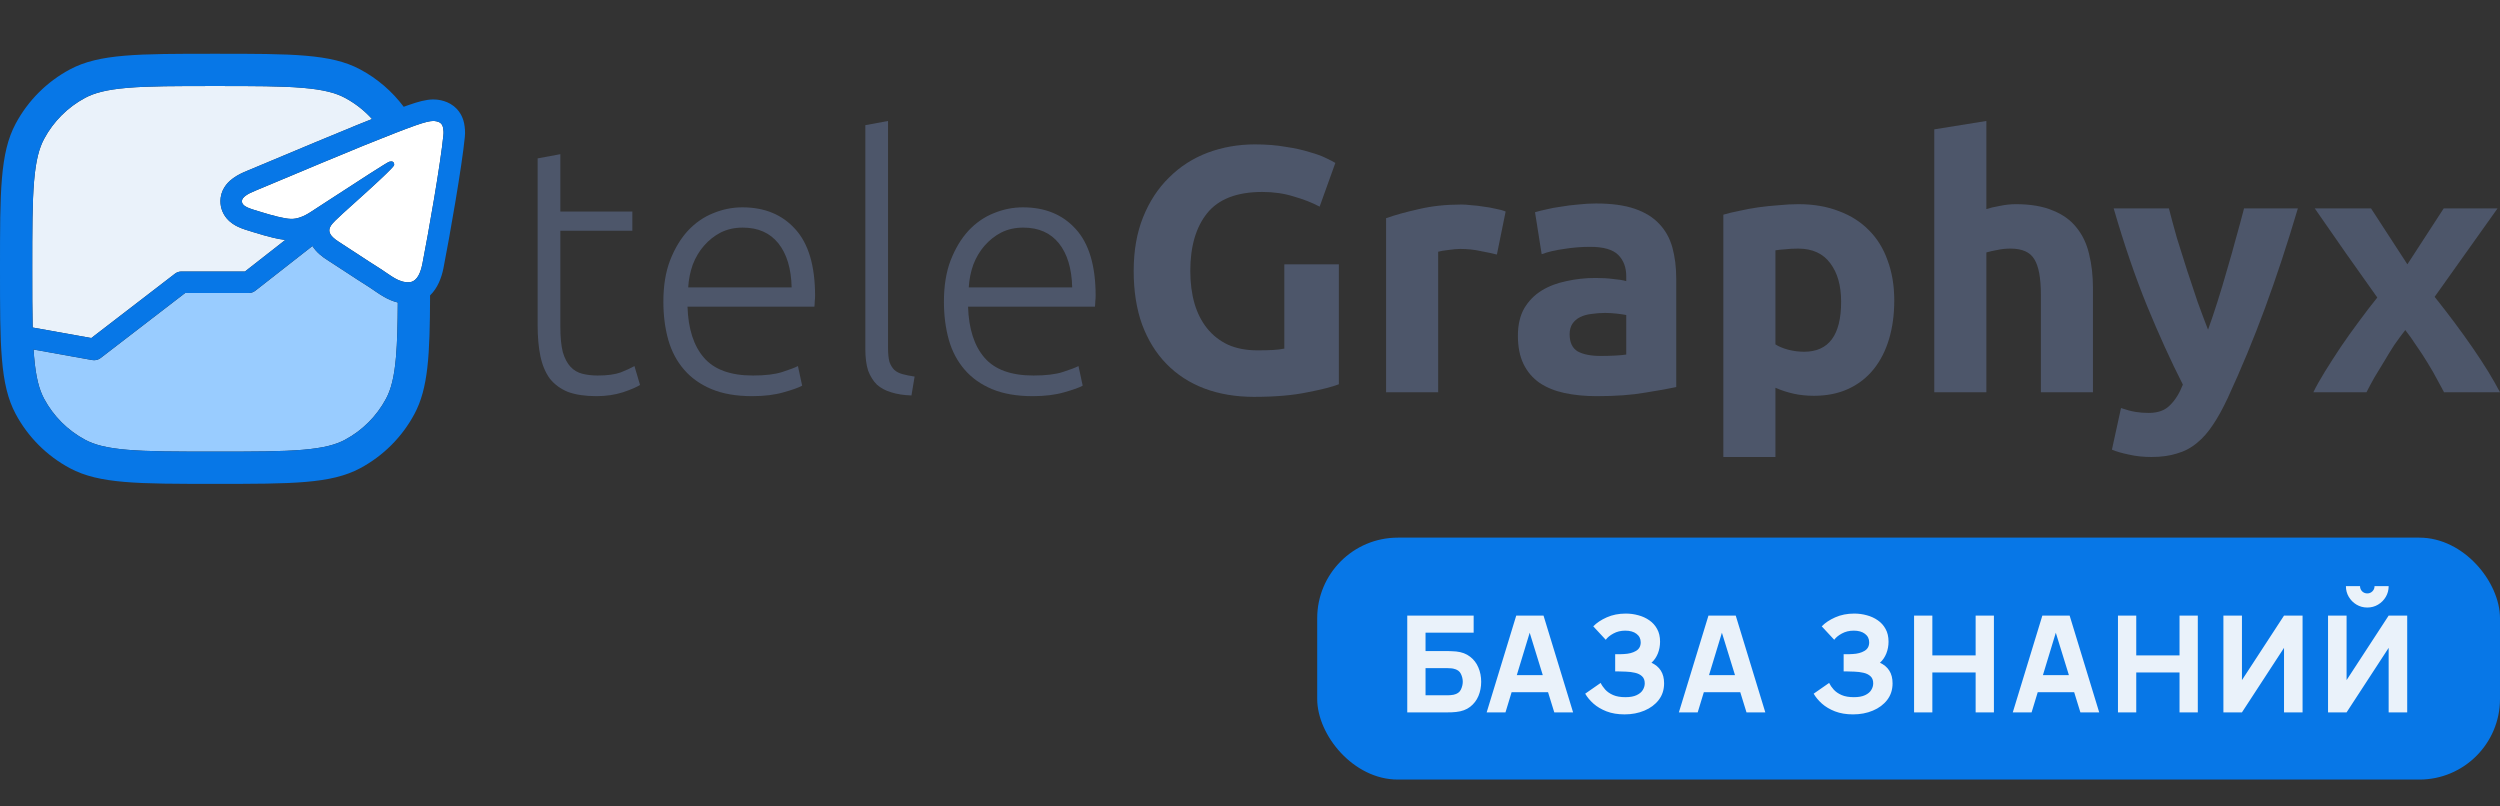 <svg width="186" height="60" viewBox="0 0 186 60" fill="none" xmlns="http://www.w3.org/2000/svg">
<rect x="0" y="0" width="186" height="60" fill="#333333" stroke="none"/>
<path d="M2.498 26.005C2.51 26.187 2.523 26.363 2.537 26.534C2.669 28.087 2.916 28.983 3.28 29.664C3.974 30.963 5.038 32.026 6.337 32.721C7.017 33.085 7.913 33.331 9.467 33.463C11.05 33.598 13.086 33.6 16 33.6C18.915 33.6 20.951 33.598 22.534 33.463C24.088 33.331 24.984 33.085 25.664 32.721C26.963 32.026 28.027 30.963 28.721 29.664C29.085 28.983 29.332 28.087 29.464 26.534C29.556 25.449 29.586 24.153 29.596 22.507C29.203 22.41 28.867 22.252 28.592 22.097C28.352 21.961 28.129 21.811 27.948 21.688C27.91 21.661 27.872 21.636 27.837 21.611C27.694 21.513 27.573 21.43 27.444 21.348C26.798 20.942 26.244 20.578 25.696 20.218C25.26 19.931 24.828 19.647 24.357 19.346C23.971 19.102 23.539 18.77 23.245 18.303L18.994 21.63C18.87 21.726 18.722 21.784 18.567 21.797C18.545 21.799 18.523 21.8 18.501 21.8H13.773L7.488 26.634C7.347 26.743 7.174 26.801 6.997 26.8C6.951 26.8 6.905 26.796 6.859 26.787L2.498 26.005Z" fill="#99CCFF"/>
<path d="M21.221 17.855C20.897 17.816 20.563 17.744 20.282 17.676C19.851 17.573 19.402 17.443 19.025 17.325C18.967 17.307 18.901 17.288 18.828 17.266C18.505 17.17 18.059 17.037 17.729 16.883C17.509 16.78 17.157 16.59 16.867 16.246C16.525 15.839 16.344 15.302 16.416 14.724L16.418 14.71L16.419 14.696C16.53 13.916 17.07 13.457 17.35 13.255C17.673 13.022 18.054 12.841 18.422 12.694C22.435 11.012 25.123 9.887 26.479 9.338L26.481 9.337C26.917 9.162 27.316 9.002 27.681 8.856C27.108 8.221 26.427 7.687 25.664 7.279C24.984 6.915 24.087 6.669 22.534 6.537C20.951 6.402 18.915 6.4 16 6.4C13.086 6.4 11.05 6.402 9.467 6.537C7.913 6.669 7.017 6.915 6.336 7.279C5.038 7.973 3.974 9.037 3.28 10.336C2.916 11.017 2.669 11.913 2.537 13.466C2.402 15.05 2.4 17.085 2.4 20C2.4 21.738 2.401 23.164 2.43 24.367L6.793 25.15L13.013 20.366C13.152 20.258 13.324 20.2 13.5 20.2H18.224L21.221 17.855Z" fill="#EAF2FA"/>
<path fill-rule="evenodd" clip-rule="evenodd" d="M19.027 14.175C23.053 12.487 25.733 11.366 27.078 10.821C30.909 9.278 31.714 9.011 32.231 9C32.346 9 32.599 9.022 32.772 9.155C32.91 9.267 32.944 9.411 32.968 9.522C32.99 9.633 33.014 9.866 32.99 10.044C32.783 12.154 31.886 17.274 31.426 19.629C31.231 20.628 30.851 20.961 30.483 20.995C29.678 21.061 29.068 20.484 28.298 19.995C27.078 19.229 26.4 18.751 25.215 17.996C23.846 17.13 24.732 16.652 25.514 15.875C25.721 15.675 29.252 12.565 29.321 12.287C29.333 12.254 29.333 12.121 29.252 12.054C29.172 11.988 29.057 12.01 28.965 12.032C28.838 12.054 26.906 13.298 23.145 15.753C22.593 16.119 22.098 16.297 21.649 16.286C21.155 16.275 20.212 16.019 19.499 15.797C18.636 15.53 17.946 15.386 18.003 14.92C18.038 14.675 18.383 14.431 19.027 14.175Z" fill="white"/>
<path fill-rule="evenodd" clip-rule="evenodd" d="M31.998 21.975C31.983 26.436 31.858 28.885 30.837 30.795C29.919 32.513 28.513 33.919 26.795 34.837C24.62 36 21.747 36 16 36C10.253 36 7.38 36 5.205 34.837C3.487 33.919 2.081 32.513 1.163 30.795C0 28.62 0 25.747 0 20C0 14.253 0 11.38 1.163 9.205C2.081 7.487 3.487 6.081 5.205 5.163C7.38 4 10.253 4 16 4C21.747 4 24.62 4 26.795 5.163C28.071 5.845 29.176 6.796 30.036 7.945C30.154 7.902 30.265 7.862 30.368 7.826C31.128 7.56 31.665 7.412 32.197 7.4L32.214 7.4H32.231C32.417 7.4 33.135 7.414 33.75 7.889L33.763 7.899L33.775 7.909C34.368 8.386 34.497 9.015 34.532 9.185L34.534 9.197C34.581 9.425 34.627 9.828 34.581 10.219C34.362 12.425 33.455 17.59 32.996 19.936C32.854 20.665 32.553 21.448 31.998 21.975ZM16 33.6C13.085 33.6 11.05 33.598 9.466 33.463C7.913 33.331 7.017 33.085 6.336 32.721C5.037 32.026 3.973 30.963 3.279 29.664C2.915 28.983 2.669 28.087 2.537 26.534C2.522 26.363 2.509 26.187 2.498 26.005L6.859 26.787C7.081 26.827 7.309 26.772 7.488 26.634L13.772 21.8H18.5C18.679 21.8 18.852 21.74 18.993 21.63L23.245 18.303C23.539 18.77 23.971 19.102 24.357 19.346C24.828 19.647 25.26 19.931 25.696 20.218C26.243 20.578 26.797 20.942 27.443 21.348C27.572 21.43 27.693 21.513 27.836 21.611C27.872 21.636 27.909 21.661 27.948 21.688C28.128 21.811 28.351 21.961 28.591 22.097C28.867 22.252 29.203 22.41 29.595 22.507C29.586 24.153 29.555 25.449 29.463 26.534C29.331 28.087 29.085 28.983 28.721 29.664C28.026 30.963 26.963 32.026 25.664 32.721C24.983 33.085 24.087 33.331 22.534 33.463C20.95 33.598 18.915 33.6 16 33.6ZM29.872 20.924C29.78 20.895 29.69 20.86 29.6 20.818C29.316 20.686 29.041 20.498 28.752 20.299C28.605 20.198 28.455 20.095 28.298 19.995C27.631 19.576 27.125 19.243 26.61 18.904C26.184 18.623 25.751 18.338 25.215 17.996C24.328 17.434 24.388 17.036 24.753 16.614C24.873 16.474 25.027 16.332 25.191 16.181C25.296 16.084 25.406 15.982 25.514 15.875C25.556 15.834 25.738 15.671 26.002 15.435C26.582 14.915 27.558 14.04 28.302 13.341C28.611 13.051 28.88 12.791 29.064 12.6L29.094 12.569C29.229 12.427 29.311 12.328 29.321 12.287C29.333 12.254 29.333 12.121 29.252 12.054C29.172 11.988 29.057 12.01 28.965 12.032C28.947 12.035 28.896 12.061 28.809 12.111C28.791 12.121 28.771 12.133 28.75 12.145C28.561 12.257 28.251 12.449 27.82 12.723C27.08 13.194 25.983 13.903 24.526 14.852L24.509 14.863C24.254 15.029 23.989 15.202 23.712 15.383L23.145 15.753C22.593 16.119 22.098 16.297 21.649 16.286C21.155 16.275 20.212 16.019 19.499 15.797C19.46 15.785 19.422 15.774 19.385 15.762L19.329 15.745L19.21 15.71C18.488 15.493 17.952 15.333 18.003 14.92C18.038 14.675 18.383 14.431 19.027 14.175L19.297 14.062C23.173 12.437 25.763 11.353 27.078 10.821C27.669 10.584 28.187 10.376 28.643 10.195C29.673 9.787 30.389 9.514 30.904 9.333C31.644 9.075 31.973 9.006 32.231 9C32.346 9 32.599 9.022 32.772 9.155C32.91 9.267 32.944 9.411 32.967 9.522C32.99 9.633 33.013 9.866 32.99 10.044C32.783 12.154 31.886 17.274 31.426 19.629C31.255 20.503 30.943 20.868 30.621 20.968C30.575 20.982 30.529 20.991 30.483 20.995C30.463 20.996 30.443 20.998 30.424 20.998C30.231 21.007 30.049 20.979 29.872 20.924ZM27.68 8.856C27.107 8.221 26.426 7.687 25.664 7.279C24.983 6.915 24.087 6.669 22.534 6.537C20.95 6.402 18.915 6.4 16 6.4C13.085 6.4 11.05 6.402 9.466 6.537C7.913 6.669 7.017 6.915 6.336 7.279C5.037 7.973 3.973 9.037 3.279 10.336C2.915 11.017 2.669 11.913 2.537 13.466C2.402 15.05 2.4 17.085 2.4 20C2.4 21.738 2.401 23.163 2.43 24.367L6.793 25.15L13.012 20.366C13.152 20.258 13.324 20.2 13.5 20.2H18.224L21.221 17.855C20.896 17.815 20.563 17.744 20.282 17.676C19.851 17.573 19.402 17.443 19.025 17.325C18.967 17.307 18.9 17.288 18.827 17.266C18.504 17.17 18.059 17.037 17.728 16.883C17.508 16.78 17.156 16.59 16.867 16.246C16.524 15.839 16.344 15.302 16.415 14.724L16.417 14.71L16.419 14.696C16.529 13.916 17.069 13.457 17.35 13.255C17.672 13.022 18.054 12.841 18.422 12.694C22.434 11.012 25.122 9.887 26.479 9.338L26.48 9.337C26.917 9.162 27.315 9.002 27.68 8.856Z" fill="#0777E7"/>
<path d="M179.109 19.666L181.813 15.504H185.818L181.137 22.085C182.177 23.386 183.122 24.652 183.971 25.884C184.821 27.115 185.497 28.216 186 29.187H181.839C181.7 28.927 181.527 28.606 181.319 28.225C181.111 27.826 180.877 27.418 180.617 27.002C180.357 26.569 180.079 26.144 179.785 25.727C179.507 25.294 179.23 24.904 178.953 24.557C178.693 24.886 178.424 25.25 178.146 25.649C177.886 26.048 177.635 26.456 177.392 26.872C177.15 27.271 176.907 27.67 176.664 28.069C176.439 28.468 176.239 28.84 176.066 29.187H172.113C172.321 28.754 172.607 28.242 172.971 27.652C173.336 27.063 173.726 26.456 174.142 25.831C174.575 25.19 175.026 24.557 175.494 23.932C175.962 23.291 176.421 22.692 176.872 22.137C176.092 21.045 175.312 19.944 174.532 18.834C173.752 17.706 172.98 16.596 172.217 15.504H176.404L179.109 19.666Z" fill="#4D566A"/>
<path d="M170.962 15.504C170.181 18.14 169.367 20.611 168.517 22.918C167.668 25.224 166.74 27.462 165.735 29.63C165.37 30.41 165.006 31.069 164.642 31.607C164.278 32.162 163.88 32.613 163.446 32.959C163.013 33.324 162.519 33.584 161.964 33.74C161.426 33.913 160.794 34 160.066 34C159.459 34 158.895 33.939 158.375 33.818C157.872 33.714 157.456 33.593 157.127 33.454L157.803 30.358C158.202 30.497 158.557 30.592 158.869 30.644C159.181 30.696 159.511 30.722 159.857 30.722C160.551 30.722 161.08 30.531 161.444 30.15C161.825 29.786 162.146 29.274 162.406 28.615C161.522 26.881 160.638 24.938 159.753 22.788C158.869 20.62 158.037 18.192 157.257 15.504H161.366C161.539 16.18 161.738 16.917 161.964 17.715C162.207 18.495 162.458 19.293 162.718 20.108C162.978 20.906 163.238 21.686 163.498 22.45C163.776 23.213 164.036 23.906 164.278 24.531C164.504 23.906 164.738 23.213 164.98 22.45C165.223 21.686 165.457 20.906 165.683 20.108C165.925 19.293 166.151 18.495 166.359 17.715C166.584 16.917 166.783 16.18 166.957 15.504H170.962Z" fill="#4D566A"/>
<path d="M143.91 29.187V9.624L147.785 9V15.556C148.045 15.469 148.374 15.391 148.773 15.322C149.189 15.235 149.588 15.191 149.969 15.191C151.079 15.191 151.998 15.348 152.726 15.66C153.471 15.955 154.061 16.38 154.494 16.934C154.945 17.489 155.257 18.148 155.43 18.912C155.621 19.675 155.716 20.524 155.716 21.461V29.187H151.842V21.929C151.842 20.68 151.677 19.796 151.348 19.276C151.035 18.756 150.446 18.495 149.579 18.495C149.232 18.495 148.903 18.53 148.591 18.599C148.296 18.651 148.028 18.712 147.785 18.782V29.187H143.91Z" fill="#4D566A"/>
<path d="M136.98 22.45C136.98 21.253 136.712 20.299 136.174 19.588C135.637 18.86 134.839 18.495 133.782 18.495C133.435 18.495 133.114 18.513 132.82 18.547C132.525 18.565 132.282 18.591 132.092 18.625V25.623C132.334 25.779 132.646 25.91 133.028 26.014C133.426 26.118 133.825 26.17 134.224 26.17C136.062 26.17 136.98 24.93 136.98 22.45ZM140.933 22.346C140.933 23.403 140.803 24.366 140.543 25.233C140.283 26.1 139.902 26.846 139.399 27.47C138.896 28.095 138.272 28.58 137.527 28.927C136.781 29.274 135.923 29.447 134.952 29.447C134.415 29.447 133.912 29.395 133.444 29.291C132.976 29.187 132.525 29.04 132.092 28.849V34H128.217V15.972C128.564 15.868 128.962 15.773 129.413 15.686C129.864 15.582 130.332 15.495 130.817 15.426C131.32 15.356 131.823 15.304 132.326 15.27C132.846 15.217 133.34 15.191 133.808 15.191C134.935 15.191 135.94 15.365 136.824 15.712C137.709 16.041 138.454 16.518 139.061 17.143C139.668 17.75 140.127 18.495 140.439 19.38C140.768 20.264 140.933 21.253 140.933 22.346Z" fill="#4D566A"/>
<path d="M119.069 26.482C119.45 26.482 119.814 26.473 120.161 26.456C120.508 26.439 120.785 26.412 120.993 26.378V23.438C120.837 23.403 120.603 23.369 120.291 23.334C119.979 23.299 119.693 23.282 119.433 23.282C119.069 23.282 118.722 23.308 118.393 23.36C118.081 23.395 117.803 23.473 117.56 23.594C117.318 23.716 117.127 23.88 116.988 24.088C116.85 24.297 116.78 24.557 116.78 24.869C116.78 25.476 116.98 25.901 117.378 26.144C117.795 26.369 118.358 26.482 119.069 26.482ZM118.757 15.139C119.901 15.139 120.854 15.27 121.617 15.53C122.38 15.79 122.987 16.163 123.438 16.648C123.906 17.134 124.235 17.724 124.426 18.417C124.616 19.111 124.712 19.883 124.712 20.733V28.797C124.157 28.919 123.386 29.057 122.397 29.213C121.409 29.387 120.213 29.474 118.809 29.474C117.925 29.474 117.118 29.395 116.39 29.239C115.679 29.083 115.064 28.832 114.544 28.485C114.024 28.121 113.625 27.652 113.348 27.08C113.07 26.508 112.932 25.805 112.932 24.973C112.932 24.175 113.088 23.499 113.4 22.944C113.729 22.389 114.163 21.947 114.7 21.617C115.237 21.288 115.853 21.053 116.546 20.915C117.24 20.759 117.959 20.681 118.705 20.681C119.207 20.681 119.65 20.707 120.031 20.759C120.43 20.793 120.75 20.845 120.993 20.915V20.55C120.993 19.892 120.794 19.363 120.395 18.964C119.996 18.565 119.303 18.365 118.315 18.365C117.656 18.365 117.006 18.417 116.364 18.521C115.723 18.608 115.168 18.738 114.7 18.912L114.206 15.79C114.431 15.72 114.709 15.651 115.038 15.582C115.385 15.495 115.757 15.426 116.156 15.374C116.555 15.304 116.971 15.252 117.404 15.217C117.855 15.165 118.306 15.139 118.757 15.139Z" fill="#4D566A"/>
<path d="M111.369 18.938C111.022 18.851 110.614 18.764 110.146 18.677C109.678 18.573 109.175 18.521 108.638 18.521C108.395 18.521 108.101 18.547 107.754 18.599C107.424 18.634 107.173 18.677 107 18.729V29.187H103.125V16.232C103.818 15.989 104.633 15.764 105.569 15.556C106.523 15.33 107.58 15.217 108.742 15.217C108.95 15.217 109.201 15.235 109.496 15.27C109.791 15.287 110.086 15.322 110.38 15.374C110.675 15.408 110.97 15.46 111.265 15.53C111.559 15.582 111.811 15.651 112.019 15.738L111.369 18.938Z" fill="#4D566A"/>
<path d="M93.915 14.281C92.026 14.281 90.656 14.81 89.807 15.868C88.975 16.908 88.558 18.339 88.558 20.16C88.558 21.045 88.662 21.851 88.871 22.58C89.079 23.291 89.391 23.906 89.807 24.427C90.223 24.947 90.743 25.355 91.367 25.649C91.991 25.927 92.719 26.066 93.551 26.066C94.002 26.066 94.384 26.057 94.696 26.04C95.025 26.022 95.311 25.988 95.554 25.936V19.666H99.611V28.589C99.125 28.78 98.345 28.979 97.27 29.187C96.195 29.413 94.869 29.526 93.291 29.526C91.939 29.526 90.708 29.317 89.599 28.901C88.507 28.485 87.57 27.878 86.79 27.08C86.01 26.282 85.403 25.302 84.97 24.14C84.554 22.979 84.346 21.652 84.346 20.16C84.346 18.651 84.58 17.316 85.048 16.154C85.516 14.992 86.157 14.012 86.972 13.214C87.787 12.399 88.74 11.784 89.833 11.367C90.942 10.951 92.121 10.743 93.369 10.743C94.219 10.743 94.982 10.804 95.658 10.925C96.351 11.029 96.941 11.159 97.426 11.315C97.929 11.454 98.336 11.601 98.648 11.758C98.978 11.914 99.212 12.035 99.35 12.122L98.18 15.374C97.626 15.079 96.984 14.827 96.256 14.619C95.545 14.394 94.765 14.281 93.915 14.281Z" fill="#4D566A"/>
<path d="M70.228 22.45C70.228 21.27 70.393 20.247 70.723 19.38C71.069 18.495 71.511 17.758 72.049 17.169C72.604 16.579 73.228 16.145 73.921 15.868C74.632 15.573 75.36 15.426 76.106 15.426C77.753 15.426 79.061 15.963 80.032 17.038C81.02 18.114 81.515 19.77 81.515 22.007C81.515 22.146 81.506 22.285 81.489 22.424C81.489 22.562 81.48 22.692 81.463 22.814H72.023C72.075 24.461 72.482 25.727 73.245 26.612C74.008 27.496 75.221 27.939 76.886 27.939C77.805 27.939 78.533 27.852 79.07 27.678C79.608 27.505 79.998 27.358 80.24 27.236L80.552 28.693C80.31 28.832 79.85 28.997 79.174 29.187C78.515 29.378 77.735 29.474 76.834 29.474C75.655 29.474 74.649 29.3 73.817 28.953C72.985 28.606 72.3 28.121 71.763 27.496C71.225 26.872 70.835 26.135 70.593 25.285C70.35 24.418 70.228 23.473 70.228 22.45ZM79.772 21.383C79.738 19.978 79.408 18.886 78.784 18.105C78.16 17.325 77.276 16.934 76.132 16.934C75.525 16.934 74.979 17.056 74.493 17.299C74.025 17.541 73.609 17.871 73.245 18.287C72.898 18.686 72.621 19.154 72.413 19.692C72.222 20.23 72.109 20.793 72.075 21.383H79.772Z" fill="#4D566A"/>
<path d="M67.813 29.421C67.241 29.404 66.738 29.326 66.305 29.187C65.889 29.066 65.534 28.875 65.239 28.615C64.962 28.337 64.745 27.991 64.589 27.574C64.45 27.141 64.381 26.603 64.381 25.962V9.312L66.071 9V25.91C66.071 26.326 66.106 26.664 66.175 26.924C66.262 27.167 66.383 27.366 66.539 27.522C66.695 27.661 66.894 27.765 67.137 27.834C67.397 27.904 67.7 27.965 68.047 28.017L67.813 29.421Z" fill="#4D566A"/>
<path d="M49.355 22.45C49.355 21.27 49.52 20.247 49.85 19.38C50.196 18.495 50.638 17.758 51.176 17.169C51.731 16.579 52.355 16.145 53.048 15.868C53.759 15.573 54.487 15.426 55.233 15.426C56.88 15.426 58.188 15.963 59.159 17.038C60.148 18.114 60.642 19.77 60.642 22.007C60.642 22.146 60.633 22.285 60.616 22.424C60.616 22.562 60.607 22.692 60.59 22.814H51.15C51.202 24.461 51.609 25.727 52.372 26.612C53.135 27.496 54.348 27.939 56.013 27.939C56.932 27.939 57.66 27.852 58.197 27.678C58.735 27.505 59.125 27.358 59.367 27.236L59.679 28.693C59.437 28.832 58.977 28.997 58.301 29.187C57.642 29.378 56.862 29.474 55.961 29.474C54.782 29.474 53.776 29.3 52.944 28.953C52.112 28.606 51.427 28.121 50.89 27.496C50.352 26.872 49.962 26.135 49.72 25.285C49.477 24.418 49.355 23.473 49.355 22.45ZM58.899 21.383C58.865 19.978 58.535 18.886 57.911 18.105C57.287 17.325 56.403 16.934 55.259 16.934C54.652 16.934 54.106 17.056 53.62 17.299C53.152 17.541 52.736 17.871 52.372 18.287C52.025 18.686 51.748 19.154 51.54 19.692C51.349 20.23 51.236 20.793 51.202 21.383H58.899Z" fill="#4D566A"/>
<path d="M41.69 15.738H47.047V17.169H41.69V24.323C41.69 25.086 41.751 25.71 41.872 26.196C42.011 26.664 42.202 27.028 42.444 27.288C42.687 27.548 42.982 27.722 43.329 27.808C43.675 27.895 44.057 27.939 44.473 27.939C45.184 27.939 45.756 27.861 46.189 27.704C46.623 27.531 46.961 27.375 47.203 27.236L47.619 28.641C47.377 28.797 46.952 28.979 46.345 29.187C45.738 29.378 45.08 29.474 44.369 29.474C43.537 29.474 42.834 29.369 42.262 29.161C41.708 28.936 41.257 28.606 40.91 28.173C40.581 27.722 40.347 27.167 40.208 26.508C40.069 25.849 40 25.068 40 24.166V11.784L41.69 11.471V15.738Z" fill="#4D566A"/>
<rect x="98" y="40" width="88" height="18" rx="6" fill="#0777E7"/>
<path d="M104.7 53V45.8H109.64V47.07H106.06V48.44H107.74C107.807 48.44 107.9 48.443 108.02 48.45C108.14 48.453 108.247 48.46 108.34 48.47C108.753 48.513 109.097 48.642 109.37 48.855C109.647 49.065 109.853 49.333 109.99 49.66C110.13 49.983 110.2 50.337 110.2 50.72C110.2 51.103 110.132 51.458 109.995 51.785C109.858 52.108 109.652 52.377 109.375 52.59C109.102 52.8 108.757 52.927 108.34 52.97C108.247 52.98 108.14 52.988 108.02 52.995C107.903 52.998 107.81 53 107.74 53H104.7ZM106.06 51.73H107.68C107.75 51.73 107.827 51.727 107.91 51.72C107.993 51.713 108.07 51.703 108.14 51.69C108.417 51.63 108.6 51.502 108.69 51.305C108.783 51.108 108.83 50.913 108.83 50.72C108.83 50.523 108.783 50.328 108.69 50.135C108.6 49.938 108.417 49.81 108.14 49.75C108.07 49.733 107.993 49.723 107.91 49.72C107.827 49.713 107.75 49.71 107.68 49.71H106.06V51.73ZM110.608 53L112.808 45.8H114.838L117.038 53H115.638L113.678 46.65H113.938L112.008 53H110.608ZM111.928 51.5V50.23H115.728V51.5H111.928ZM120.869 53.15C120.359 53.15 119.911 53.075 119.524 52.925C119.141 52.775 118.817 52.583 118.554 52.35C118.291 52.113 118.086 51.867 117.939 51.61L119.089 50.81C119.169 50.977 119.282 51.142 119.429 51.305C119.576 51.468 119.771 51.603 120.014 51.71C120.257 51.817 120.562 51.87 120.929 51.87C121.276 51.87 121.554 51.82 121.764 51.72C121.977 51.62 122.131 51.492 122.224 51.335C122.321 51.178 122.369 51.013 122.369 50.84C122.369 50.61 122.301 50.433 122.164 50.31C122.031 50.187 121.857 50.102 121.644 50.055C121.431 50.005 121.206 49.977 120.969 49.97C120.739 49.963 120.572 49.958 120.469 49.955C120.369 49.952 120.301 49.95 120.264 49.95C120.231 49.95 120.199 49.95 120.169 49.95V48.67C120.212 48.67 120.276 48.67 120.359 48.67C120.446 48.67 120.532 48.67 120.619 48.67C120.709 48.667 120.782 48.663 120.839 48.66C121.189 48.643 121.481 48.567 121.714 48.43C121.951 48.293 122.069 48.08 122.069 47.79C122.069 47.523 121.964 47.312 121.754 47.155C121.547 46.998 121.269 46.92 120.919 46.92C120.589 46.92 120.294 46.992 120.034 47.135C119.777 47.275 119.589 47.43 119.469 47.6L118.539 46.6C118.789 46.34 119.124 46.117 119.544 45.93C119.964 45.743 120.436 45.65 120.959 45.65C121.276 45.65 121.586 45.692 121.889 45.775C122.192 45.855 122.466 45.98 122.709 46.15C122.952 46.317 123.146 46.532 123.289 46.795C123.436 47.058 123.509 47.373 123.509 47.74C123.509 48.05 123.454 48.343 123.344 48.62C123.234 48.893 123.076 49.123 122.869 49.31C123.169 49.443 123.401 49.637 123.564 49.89C123.727 50.143 123.809 50.46 123.809 50.84C123.809 51.317 123.676 51.728 123.409 52.075C123.146 52.418 122.791 52.683 122.344 52.87C121.901 53.057 121.409 53.15 120.869 53.15ZM124.909 53L127.109 45.8H129.139L131.339 53H129.939L127.979 46.65H128.239L126.309 53H124.909ZM126.229 51.5V50.23H130.029V51.5H126.229ZM137.867 53.15C137.357 53.15 136.909 53.075 136.522 52.925C136.139 52.775 135.815 52.583 135.552 52.35C135.289 52.113 135.084 51.867 134.937 51.61L136.087 50.81C136.167 50.977 136.28 51.142 136.427 51.305C136.574 51.468 136.769 51.603 137.012 51.71C137.255 51.817 137.56 51.87 137.927 51.87C138.274 51.87 138.552 51.82 138.762 51.72C138.975 51.62 139.129 51.492 139.222 51.335C139.319 51.178 139.367 51.013 139.367 50.84C139.367 50.61 139.299 50.433 139.162 50.31C139.029 50.187 138.855 50.102 138.642 50.055C138.429 50.005 138.204 49.977 137.967 49.97C137.737 49.963 137.57 49.958 137.467 49.955C137.367 49.952 137.299 49.95 137.262 49.95C137.229 49.95 137.197 49.95 137.167 49.95V48.67C137.21 48.67 137.274 48.67 137.357 48.67C137.444 48.67 137.53 48.67 137.617 48.67C137.707 48.667 137.78 48.663 137.837 48.66C138.187 48.643 138.479 48.567 138.712 48.43C138.949 48.293 139.067 48.08 139.067 47.79C139.067 47.523 138.962 47.312 138.752 47.155C138.545 46.998 138.267 46.92 137.917 46.92C137.587 46.92 137.292 46.992 137.032 47.135C136.775 47.275 136.587 47.43 136.467 47.6L135.537 46.6C135.787 46.34 136.122 46.117 136.542 45.93C136.962 45.743 137.434 45.65 137.957 45.65C138.274 45.65 138.584 45.692 138.887 45.775C139.19 45.855 139.464 45.98 139.707 46.15C139.95 46.317 140.144 46.532 140.287 46.795C140.434 47.058 140.507 47.373 140.507 47.74C140.507 48.05 140.452 48.343 140.342 48.62C140.232 48.893 140.074 49.123 139.867 49.31C140.167 49.443 140.399 49.637 140.562 49.89C140.725 50.143 140.807 50.46 140.807 50.84C140.807 51.317 140.674 51.728 140.407 52.075C140.144 52.418 139.789 52.683 139.342 52.87C138.899 53.057 138.407 53.15 137.867 53.15ZM142.407 53V45.8H143.767V48.76H146.987V45.8H148.347V53H146.987V50.03H143.767V53H142.407ZM149.751 53L151.951 45.8H153.981L156.181 53H154.781L152.821 46.65H153.081L151.151 53H149.751ZM151.071 51.5V50.23H154.871V51.5H151.071ZM157.577 53V45.8H158.937V48.76H162.157V45.8H163.517V53H162.157V50.03H158.937V53H157.577ZM171.311 53H169.931V48.2L166.801 53H165.421V45.8H166.801V50.6L169.931 45.8H171.311V53ZM173.206 53V45.8H174.586V50.6L177.716 45.8H179.096V53H177.716V48.2L174.586 53H173.206ZM176.126 45.2C175.833 45.2 175.566 45.128 175.326 44.985C175.086 44.842 174.894 44.65 174.751 44.41C174.608 44.17 174.536 43.903 174.536 43.61H175.586C175.586 43.76 175.638 43.888 175.741 43.995C175.848 44.098 175.976 44.15 176.126 44.15C176.276 44.15 176.403 44.098 176.506 43.995C176.613 43.888 176.666 43.76 176.666 43.61H177.716C177.716 43.903 177.644 44.17 177.501 44.41C177.358 44.65 177.166 44.842 176.926 44.985C176.686 45.128 176.419 45.2 176.126 45.2Z" fill="#EAF2FA"/>
</svg>
